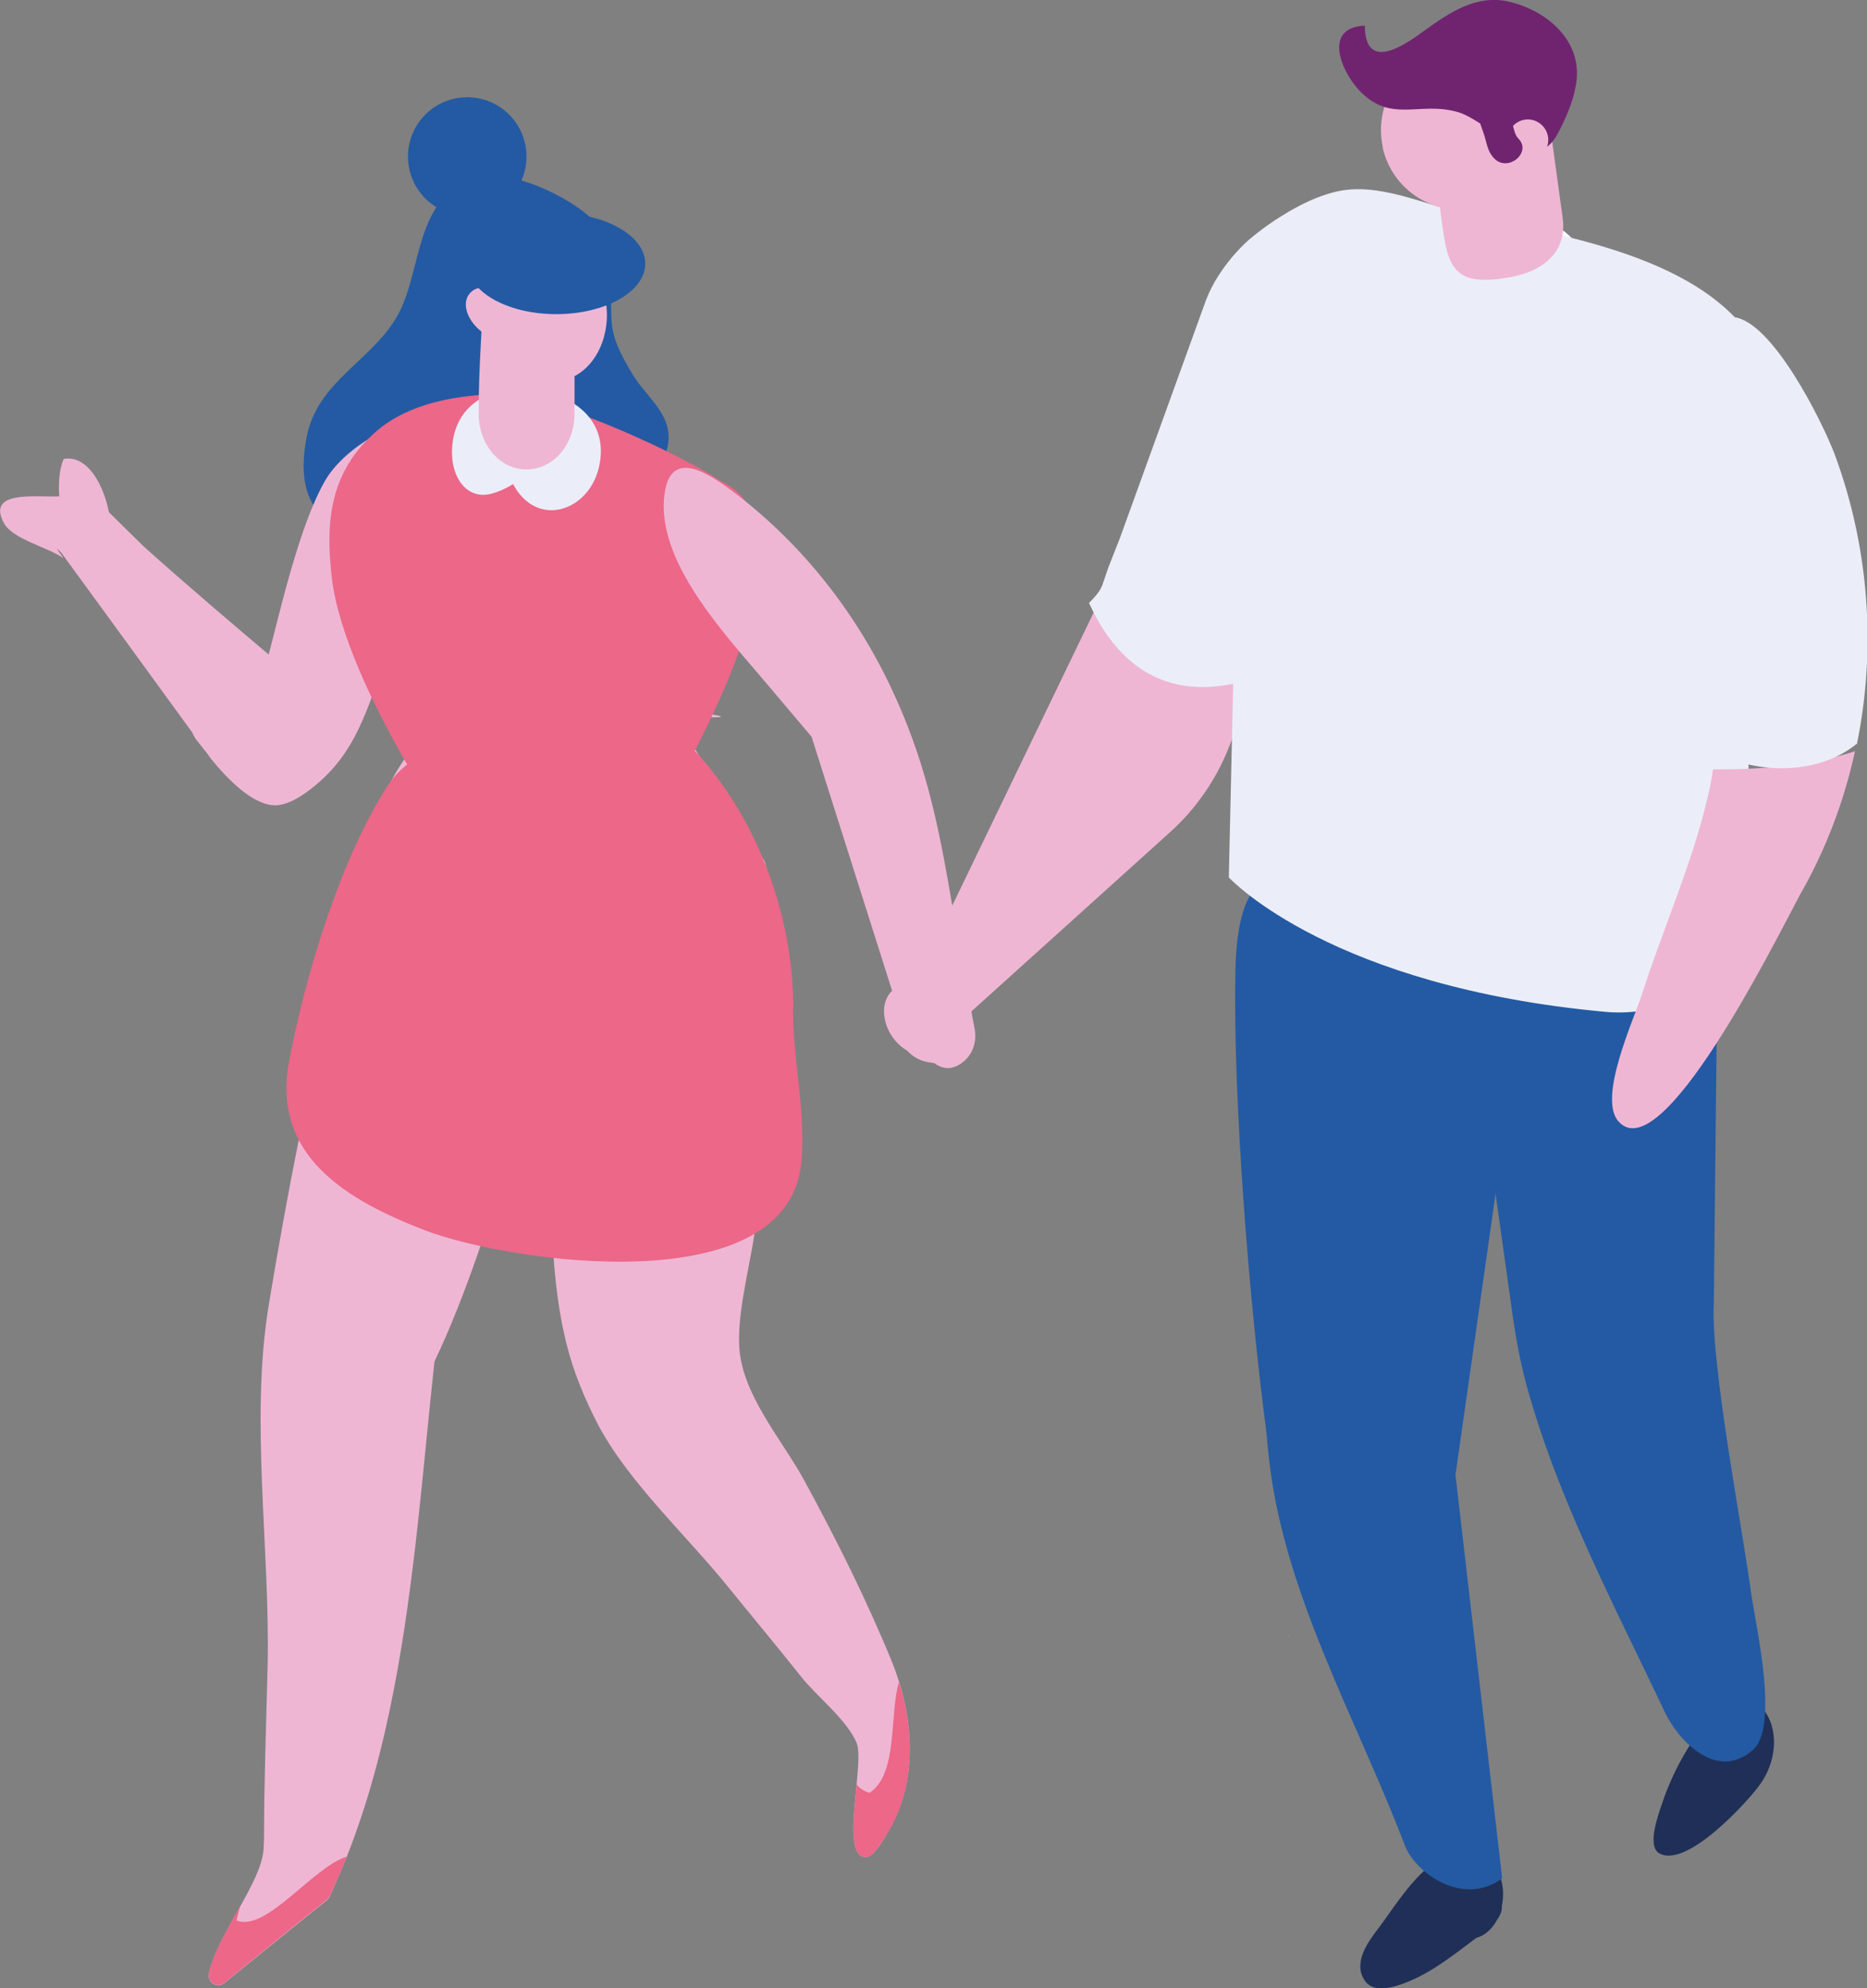 <?xml version="1.0" encoding="UTF-8"?>
<svg id="uuid-759370f9-410b-4823-bfa0-eaa34770f3ed" data-name="Calque_2" xmlns="http://www.w3.org/2000/svg" viewBox="0 0 68.37 72.78">
  <rect x="0" y="0" width="68.37" height="72.78" fill="#808080" stroke="none"/>
  <defs>
    <style>
      .uuid-855b6ed2-3d94-478a-b45e-356900e78a51 {
        fill: #ec6788;
      }

      .uuid-363817de-5d41-4469-b5ae-61ea8390ffc9 {
        fill: #fff;
      }

      .uuid-fc5c150b-9e97-436d-a224-e071169b8267 {
        fill: #efb6d4;
      }

      .uuid-e1cb3a9b-af6b-47be-916f-67e97aae37d6 {
        fill: #ebeef8;
      }

      .uuid-0d8ab101-639c-42e4-92b1-6e9b2bc2662b {
        fill: #1f2f57;
      }

      .uuid-6af2b105-aeb8-49c3-bb71-1afbb0da3a46 {
        fill: #702470;
      }

      .uuid-8c64659a-10eb-43ca-9f9b-e7676c055d96 {
        fill: #235aa3;
      }
    </style>
  </defs>
  <g id="uuid-d1c06243-3bdd-46bf-8dfe-330a547e4788" data-name="Les_personnages">
    <g id="uuid-407f9078-124c-4238-aa07-9e26d8a2a7be" data-name="Chara_x5F_Couple_x5F_BG">
      <path class="uuid-fc5c150b-9e97-436d-a224-e071169b8267" d="M41.2,20.04l-7.79,16.14c-.18.37-.13.81.12,1.13.38.49,1.11.56,1.57.14l7.74-6.98c.98-.88,1.73-1.98,2.2-3.21l2.99-7.81-6.84.59Z"/>
      <path class="uuid-fc5c150b-9e97-436d-a224-e071169b8267" d="M24.69,26.22l-.2-.33s-.02,0-.03-.01c.03,0,.35.06,1.54.26.94.15.12.14-1.31.07"/>
      <path class="uuid-fc5c150b-9e97-436d-a224-e071169b8267" d="M32.46,67.17c-.12.19-.46.79-.73.81-.66.04-.48-1.42-.36-2.65.06-.67.11-1.26,0-1.53-.37-.86-1.43-1.67-2.03-2.42-.89-1.12-1.81-2.22-2.71-3.33-1.49-1.84-3.58-3.76-4.71-5.86-.51-.98-.92-1.97-1.17-2.98-.85-3.39-.46-7.35-.55-10.84l-.33-.8s-1.67,7.48-3.96,12.27c-.42,3.85-.71,7.99-1.48,11.97-.41,2.13-.96,4.22-1.74,6.18h0c-.16.4-.33.8-.51,1.2-.05.11-.1.22-.15.32-1.25,1-2.62,2.12-3.81,3.08-.25.21-.64-.01-.57-.34.16-.76.68-1.63,1.15-2.47h0c.42-.75.8-1.47.85-2.06.01-.16.02-.33.02-.51,0-2.03.08-4.12.13-6.2.1-4.3-.66-9.04.05-13.29.67-4.03,1.45-8.09,2.46-12.07.84-3.33,1.42-9.87,6.07-9.76,1.3.03,4.37.23,6.32.32l3.3,5.31c.32,1.03.64,3.82.55,4.89-.21,2.74-.57,5.48-.85,8.21-.15,1.44-.7,3.25-.63,4.65.08,1.76,1.56,3.42,2.37,4.9,1.18,2.17,2.27,4.34,3.21,6.63.1.24.19.5.27.75.58,1.84.6,3.94-.46,5.6"/>
      <path class="uuid-855b6ed2-3d94-478a-b45e-356900e78a51" d="M29.05,36.89c0-3.29-1.26-6.82-3.5-9.29-.83-.91-.39-.57-1.87-.58-2.56-.02-7.77-.87-9.46,1.71-1.76,2.69-3.06,7.05-3.64,10.15-.63,3.42,2.1,5.05,4.99,6.16,3.02,1.16,13.34,2.7,13.78-2.53.16-1.89-.32-3.73-.31-5.62"/>
      <path class="uuid-0d8ab101-639c-42e4-92b1-6e9b2bc2662b" d="M49.92,72.4c.3.63,1.13.35,1.65.14.93-.38,1.7-1.01,2.49-1.6.33-.09.59-.34.76-.66.12-.16.19-.33.18-.52.13-.65-.03-1.37-.56-1.68-1.76-1.05-3.1,1.37-3.92,2.45-.37.49-.93,1.2-.61,1.86"/>
      <path class="uuid-0d8ab101-639c-42e4-92b1-6e9b2bc2662b" d="M64.13,62.27c-.45-.16-1.03.03-1.64.77-.68.83-1.26,1.9-1.6,2.91-.14.41-.6,1.62-.13,1.89,1,.58,3.24-1.89,3.68-2.5.9-1.25.54-2.78-.32-3.08"/>
      <path class="uuid-8c64659a-10eb-43ca-9f9b-e7676c055d96" d="M53.27,33.12l1.4-2.13c.49-1.34,2.53-.35,4.02-.45,1.76-.13,3.32-1.09,4.25.36l-.18,16.81c-.12,2.21,1.07,8.38,1.36,10.56.06.45.23,1.28.36,2.18.21,1.45.32,3.08-.29,3.61-1.35,1.19-2.77-.42-3.21-1.36-1.87-3.95-3.91-7.77-5.07-11.96-.22-.81-.38-1.64-.5-2.47l-2.13-15.16Z"/>
      <path class="uuid-8c64659a-10eb-43ca-9f9b-e7676c055d96" d="M54.74,32.74c.17,1.33-.03,3.7.61,4.86.03.06.05.13.05.2l-.1,2.17-2,14.02,1.71,14.77c-1.43,1.06-3.18-.2-3.56-1.2-1.6-4.18-3.86-8.22-4.73-12.56-.17-.84-.27-1.69-.34-2.54-.62-4.68-1.23-12.11-1.14-16.9.13-6.56,4.04-2.05,9.51-2.82"/>
      <path class="uuid-363817de-5d41-4469-b5ae-61ea8390ffc9" d="M56.65,8.11c-1.1-.46-2.6-.39-3.61.3-.96.65-1.59,1.75-1.66,2.9,0,.16,0,.34.11.45.09.09.21.11.34.13.72.06,1.91-.88,2.41-.62.74.39.13,1.57,1.11,1.71.95.14,2.12-1.03,2.46-1.79.7-1.55-.02-2.6-1.16-3.08"/>
      <path class="uuid-fc5c150b-9e97-436d-a224-e071169b8267" d="M47.18,59.87s0,.02-.01.04c.01-.01.02-.02.03-.03h-.02Z"/>
      <path class="uuid-e1cb3a9b-af6b-47be-916f-67e97aae37d6" d="M65.13,19.23c-.33,2.03-1.3,3.74-1.18,5.79.08,1.39.07,2.8.1,4.2.01.58.19,6.17-.24,6.39-1.91.97-3.36,1.58-5.02,1.43-10.01-.92-13.68-4.81-13.79-4.92l.16-7.09c-.08.02-.15.03-.22.04-.63.11-1.19.1-1.69.01-1.76-.32-2.78-1.71-3.37-3.01.24-.23.42-.46.49-.66l.22-.64.42-1.07,3.16-8.73c.12-.31.28-.62.47-.91.3-.46.66-.89,1.07-1.26.42-.36.88-.69,1.35-.97.17-.11.35-.2.53-.3.42-.22.85-.39,1.28-.5,1.6-.41,3.37.5,4.94.85,3.4.77,9.25,1.54,10.86,5.46.75,1.84.81,3.95.5,5.89"/>
      <path class="uuid-8c64659a-10eb-43ca-9f9b-e7676c055d96" d="M22.01,8.32c-.14-.15-.33-.32-.58-.52-.87-.71-2.86-1.66-4.02-1.29-2.25.72-1.94,3.37-2.83,5-.92,1.68-2.92,2.41-3.34,4.44-.68,3.34,1.6,3.91,4.35,4,1.52.05,8.41-1.76,8.84-3.52.3-1.22-.74-1.84-1.28-2.75-.97-1.62-.71-1.8-.79-3.3-.06-1.09.39-1.3-.35-2.07"/>
      <path class="uuid-fc5c150b-9e97-436d-a224-e071169b8267" d="M2.29,18.66c.51-.42,1.28-.37,1.71.1.42.42.85.84,1.27,1.25,1.33,1.2,3.36,2.93,4.57,3.95.41-1.55,1.13-4.77,2.08-6.39,1.01-1.73,5-3.71,4.57.17-.01.1-.02.21-.04.32-.28,1.89-1.19,3.61-2.01,5.35-.85,1.81-1.08,3.68-2.64,5.12-.57.52-1.19.94-1.71.95-.83,0-1.75-.95-2.37-1.71-.05-.07-.1-.15-.15-.21-.14-.18-.28-.35-.42-.53l-.12-.23c-1.63-2.24-3.26-4.48-4.89-6.71-.34-.45-.29-1.06.14-1.43"/>
      <path class="uuid-855b6ed2-3d94-478a-b45e-356900e78a51" d="M24.6,28.28c.18-.11,2.03.7.52-.2,1.83-3.35,4.28-9.03,1.31-10.45-2.24-1.43-6.59-3.2-7.97-3.2-1.73,0-3.5.34-4.67,1.35-1.71,1.48-1.88,3.29-1.64,5.36.24,2.06,1.55,4.74,2.68,6.71.99,1.73,3.37,2.56,5.84,2.7,1.32-.74,2.65-1.47,3.94-2.27"/>
      <path class="uuid-e1cb3a9b-af6b-47be-916f-67e97aae37d6" d="M18.5,14.29c1.82-.27,3.96.75,3.42,2.87-.41,1.59-2.28,2.17-3.13.56-.31.19-.85.46-1.26.38-.76-.13-1.16-1.12-.9-2.2.24-.97,1.01-1.48,1.86-1.61"/>
      <path class="uuid-fc5c150b-9e97-436d-a224-e071169b8267" d="M22.12,10.78c-.24-.93-.48-1.88-.55-2.17l-3.27.52-.57,1.01c-.06,1.67-.21,3.35-.2,5.02,0,1.17.85,2.1,1.86,2.02.93-.06,1.65-.95,1.65-2.02v-1.39c.93-.49,1.4-1.78,1.09-2.99"/>
      <path class="uuid-fc5c150b-9e97-436d-a224-e071169b8267" d="M19.21,12.23c-.27.38-.95.36-1.51-.04-.56-.4-.8-1.03-.53-1.41.27-.38.95-.36,1.51.03.56.4.8,1.03.53,1.41"/>
      <path class="uuid-8c64659a-10eb-43ca-9f9b-e7676c055d96" d="M23.63,9.65c0,1.02-1.46,1.85-3.26,1.85s-3.25-.83-3.25-1.85,1.46-1.85,3.25-1.85,3.26.83,3.26,1.85"/>
      <path class="uuid-8c64659a-10eb-43ca-9f9b-e7676c055d96" d="M19.28,5.73c0,1.2-.97,2.17-2.17,2.17s-2.17-.97-2.17-2.17.97-2.17,2.17-2.17,2.17.97,2.17,2.17"/>
      <path class="uuid-fc5c150b-9e97-436d-a224-e071169b8267" d="M56.63,3.66c-.44.12-.95.38-1.2.47-.21.08-3.04,1.06-3.04,1,.15,1.09.3,2.19.45,3.28.21,1.52.56,2.06,2.39,1.75.82-.14,1.35-.44,1.68-.86.28-.35.38-.82.32-1.29l-.6-4.36Z"/>
      <path class="uuid-fc5c150b-9e97-436d-a224-e071169b8267" d="M50.63,5.39c.35,1.58,1.91,2.57,3.49,2.22.63-.14,1.16-.47,1.56-.92.1-.12.2-.24.28-.38.4-.62.55-1.41.38-2.19-.25-1.14-1.14-1.98-2.21-2.22-.17-.04-.35-.06-.54-.07h0c-.24,0-.48.01-.73.07-.06.01-.12.03-.18.05-.5.14-.93.41-1.27.76-.67.68-.99,1.68-.77,2.68"/>
      <path class="uuid-6af2b105-aeb8-49c3-bb71-1afbb0da3a46" d="M55.26.06c-1.18-.27-2.16.38-3.11,1.07-.75.55-2.16,1.51-2.17-.19-1.51.06-.9,1.6-.24,2.33,1.18,1.29,2.22.41,3.67.84.93.28,2.42,1.89,3.27,1.24.21-.16.34-.4.46-.64.29-.58.54-1.19.6-1.83.13-1.48-1.17-2.52-2.49-2.82"/>
      <path class="uuid-fc5c150b-9e97-436d-a224-e071169b8267" d="M55.22,5.28c.09.4.49.66.89.57.4-.09.66-.49.57-.89-.09-.4-.49-.66-.89-.57-.4.09-.66.49-.57.89"/>
      <path class="uuid-6af2b105-aeb8-49c3-bb71-1afbb0da3a46" d="M54.38,3.32c-.28.2-.33.58-.12.85l1.24,1.54-.19-1.96c-.04-.45-.56-.68-.93-.42"/>
      <path class="uuid-6af2b105-aeb8-49c3-bb71-1afbb0da3a46" d="M55.61,5.08c-.16-.16-.16-.39-.25-.6-.09-.22-.21-.42-.32-.63-.2-.39-.86-.37-.9.12-.03.36.09.61.2.94.11.32.12.61.36.87.5.56,1.42-.2.9-.71"/>
      <path class="uuid-fc5c150b-9e97-436d-a224-e071169b8267" d="M62.73,28.16c-.03.23-.07.46-.12.69-.56,2.6-1.68,5.04-2.49,7.57-.29.9-1.61,3.76-.86,4.62,1.56,1.82,5.66-6.42,6.61-8.2.04-.08.08-.15.11-.2.91-1.61,1.56-3.35,1.95-5.14-1.62.53-3.49.68-5.2.66"/>
      <path class="uuid-fc5c150b-9e97-436d-a224-e071169b8267" d="M27.25,24.06c-1.36-1.61-3.3-3.98-2.89-6.13.29-1.5,1.65-.57,2.58.14,2.49,1.9,4.45,4.43,5.74,7.21,1.67,3.58,1.92,6.59,2.6,10.18l.41,2.2c.11.6-.16,1.14-.69,1.38h-.02c-.24.12-.54.05-.76-.12l-.24-.04c-.3-.05-.57-.21-.76-.42-.38-.22-.71-.64-.81-1.12-.1-.45.01-.84.26-1.07l-2.95-9.3s-2.45-2.9-2.46-2.9"/>
      <path class="uuid-855b6ed2-3d94-478a-b45e-356900e78a51" d="M32.46,67.17c-.12.19-.46.79-.73.81-.66.04-.48-1.42-.36-2.65.11.13.26.23.47.3,1.06-.69.72-2.86,1.08-4.06.58,1.84.6,3.94-.46,5.6"/>
      <path class="uuid-855b6ed2-3d94-478a-b45e-356900e78a51" d="M12.69,67.99c-.16.4-.33.8-.51,1.19-.05.11-.1.22-.16.32-1.25,1-2.62,2.12-3.8,3.08-.25.21-.64-.01-.57-.34.16-.76.68-1.63,1.15-2.47-.05.18-.1.36-.14.53,1.08.45,2.83-1.98,4.03-2.33"/>
      <path class="uuid-fc5c150b-9e97-436d-a224-e071169b8267" d="M2.3,20.42c-.51-.37-1.83-.68-2.15-1.26-.68-1.24,1.2-.95,2.02-.99-.03-.46-.01-.96.16-1.37,1.98-.37,2.71,5.97-.26,3.27l.24.35Z"/>
      <path class="uuid-e1cb3a9b-af6b-47be-916f-67e97aae37d6" d="M67.99,27.23c-1.37,1.12-3.62,1.15-5.2.29.07-1.23-.12-2.42-.27-3.71-.31-2.58-.61-5.16-.92-7.73.24-1.1,1.26-1.95,2.38-2.16.26-.05-.75-2.34-.49-2.31,1.42.15,3.25,3.84,3.7,5.03,1.25,3.38,1.53,7.08.81,10.6"/>
    </g>
  </g>
</svg>